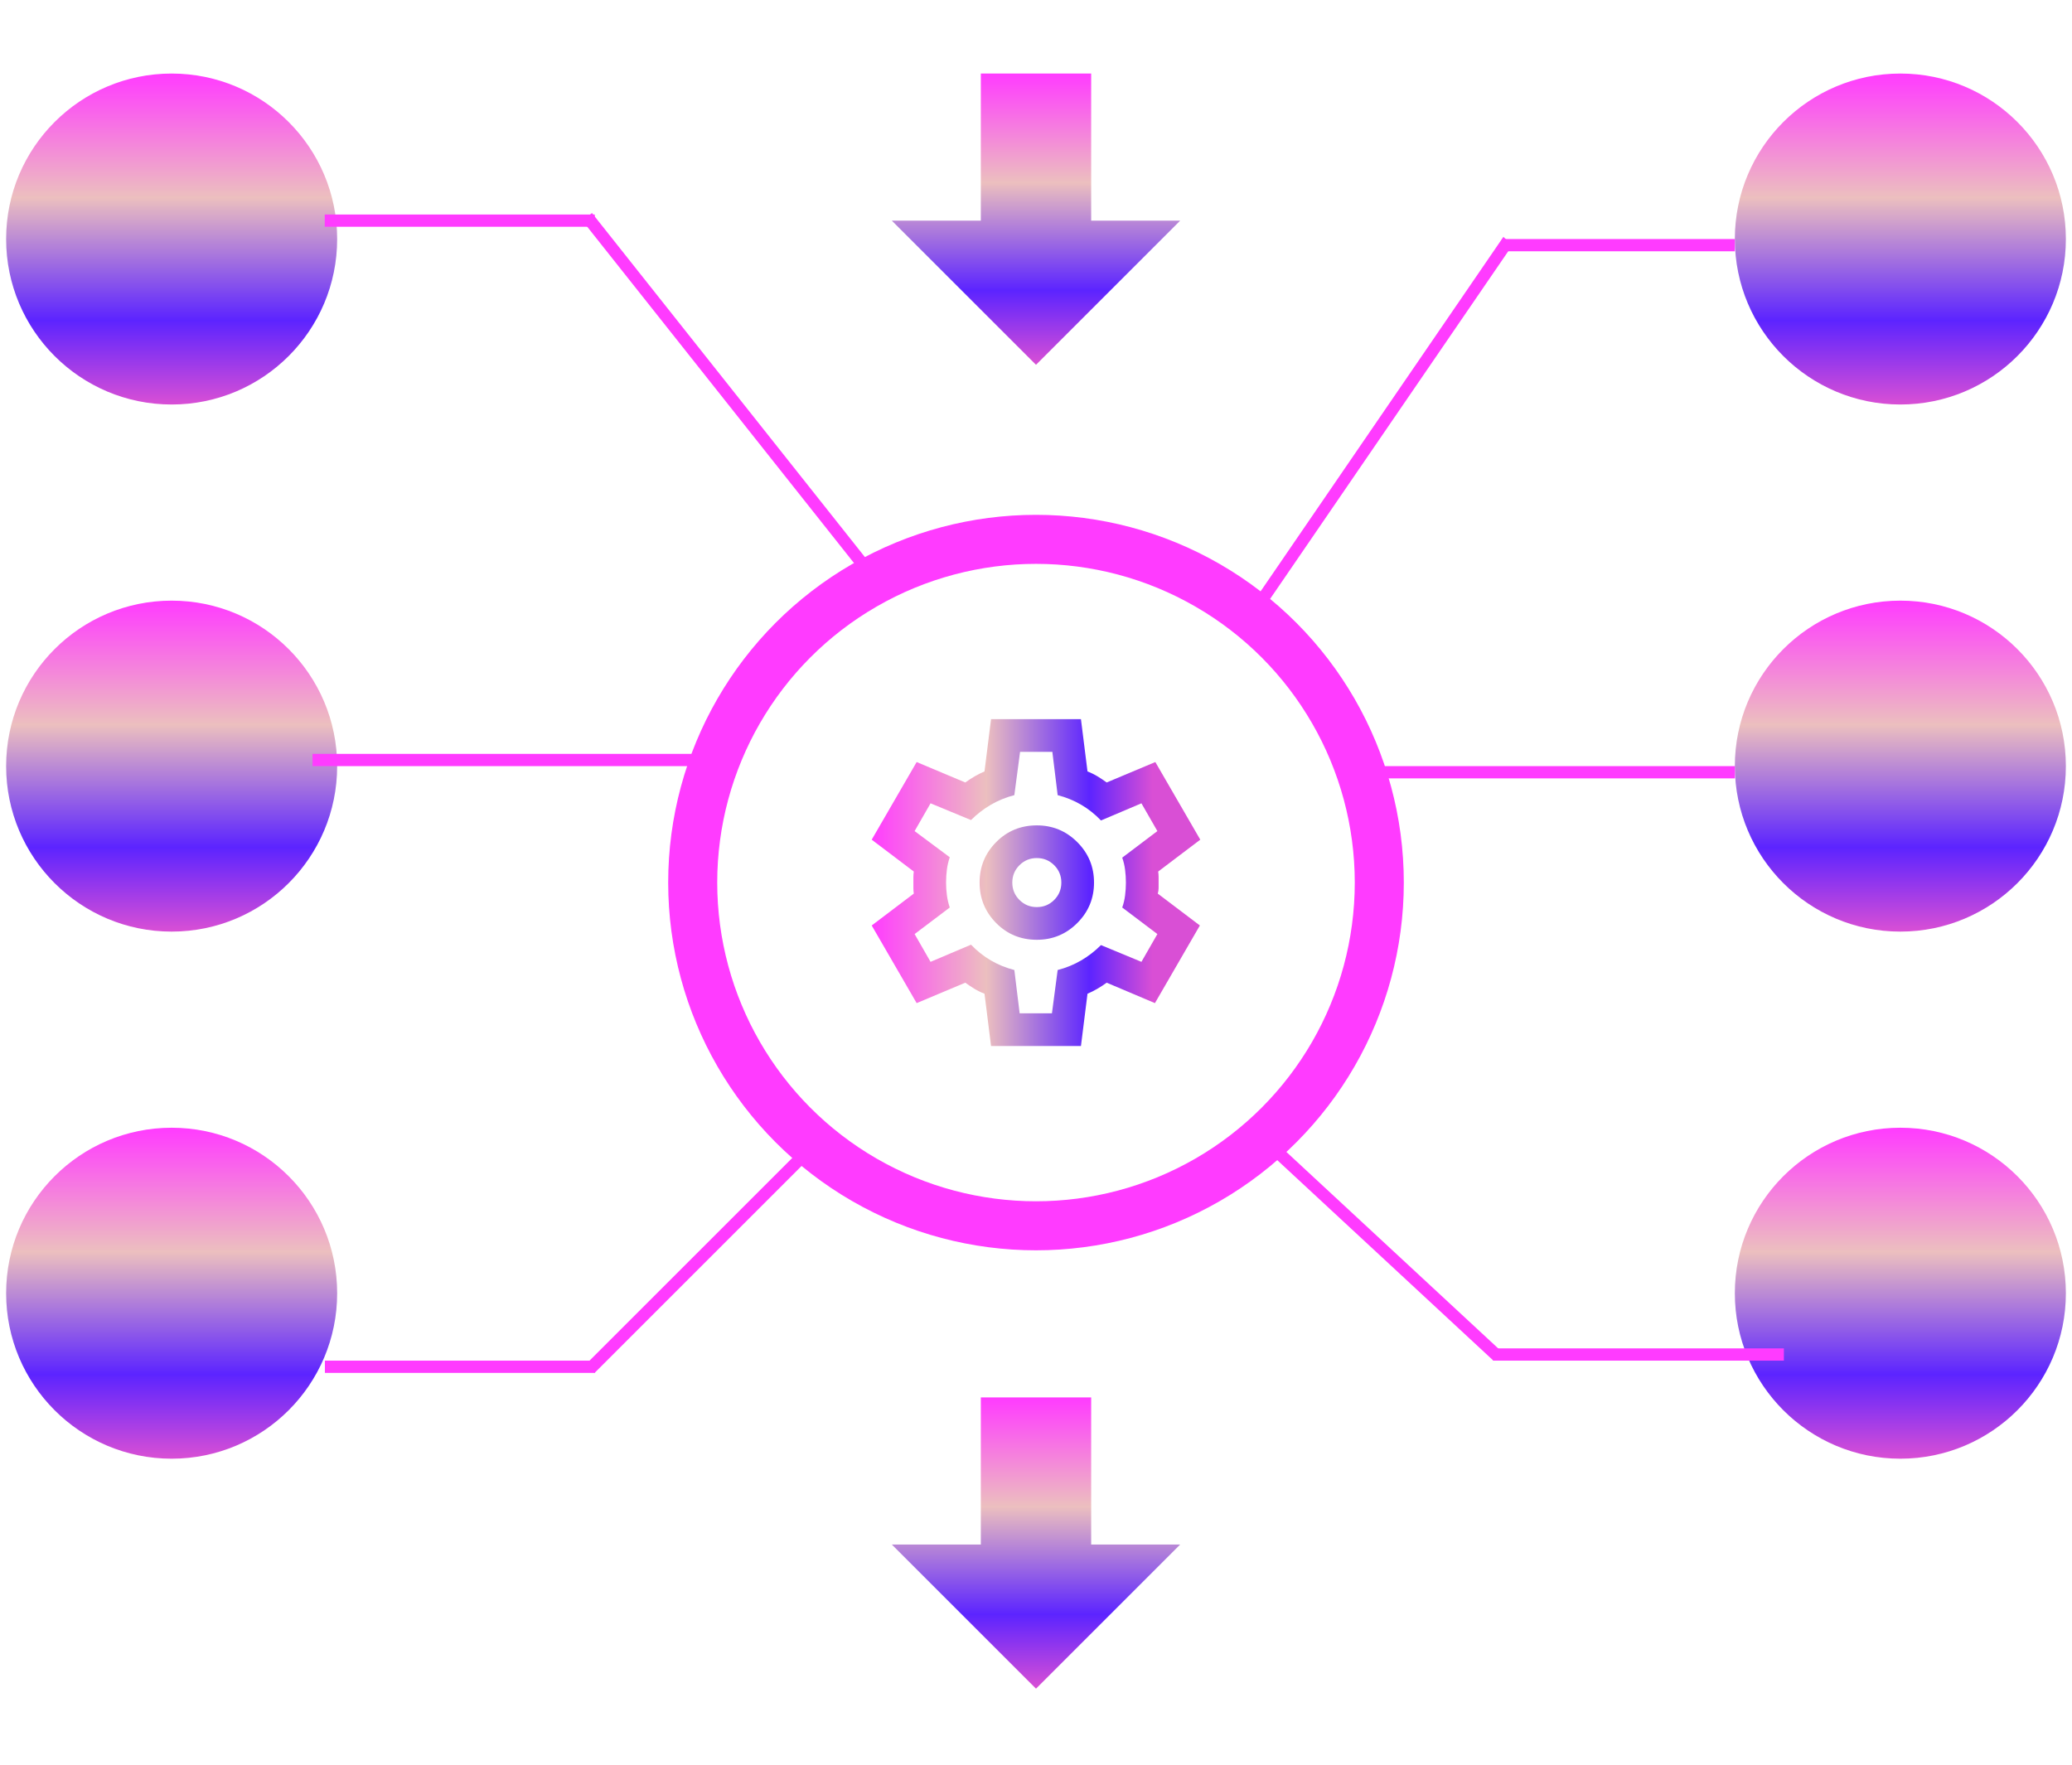 <svg width="169" height="144" viewBox="0 0 169 144" fill="none" xmlns="http://www.w3.org/2000/svg">
<circle cx="14" cy="19.5" r="13.5" fill="url(#paint0_linear_615_12980)"/>
<circle cx="155" cy="19.5" r="13.5" fill="url(#paint1_linear_615_12980)"/>
<circle cx="84.5" cy="72" r="28" stroke="#FF3BFF" stroke-width="4"/>
<circle cx="14" cy="62.5" r="13.5" fill="url(#paint2_linear_615_12980)"/>
<circle cx="155" cy="62.5" r="13.5" fill="url(#paint3_linear_615_12980)"/>
<circle cx="14" cy="105.5" r="13.5" fill="url(#paint4_linear_615_12980)"/>
<circle cx="155" cy="105.5" r="13.5" fill="url(#paint5_linear_615_12980)"/>
<line x1="26.488" y1="18" x2="48.511" y2="18" stroke="#FF3BFF"/>
<line x1="47.892" y1="17.689" x2="70.892" y2="46.689" stroke="#FF3BFF"/>
<line y1="-0.5" x2="19.015" y2="-0.5" transform="matrix(-1 0 0 1 141.5 20.5)" stroke="#FF3BFF"/>
<line y1="-0.5" x2="35.148" y2="-0.5" transform="matrix(-0.565 0.825 0.736 0.676 123.358 20)" stroke="#FF3BFF"/>
<line x1="26.5" y1="111.5" x2="48.523" y2="111.5" stroke="#FF3BFF"/>
<line x1="48.146" y1="111.646" x2="65.146" y2="94.646" stroke="#FF3BFF"/>
<line y1="-0.5" x2="23.717" y2="-0.5" transform="matrix(-1 0 0 1 145.5 111)" stroke="#FF3BFF"/>
<line y1="-0.5" x2="24.983" y2="-0.5" transform="matrix(-0.733 -0.68 -0.733 0.68 121.808 111)" stroke="#FF3BFF"/>
<line x1="25.492" y1="62" x2="57.508" y2="62" stroke="#FF3BFF"/>
<line x1="109.492" y1="63" x2="141.508" y2="63" stroke="#FF3BFF"/>
<path d="M80.833 85.334L80.3 81.067C80.011 80.956 79.738 80.823 79.482 80.667C79.226 80.511 78.977 80.345 78.733 80.167L74.766 81.834L71.1 75.5L74.533 72.9C74.511 72.745 74.5 72.594 74.5 72.45V71.551C74.5 71.406 74.511 71.256 74.533 71.1L71.1 68.5L74.766 62.167L78.733 63.834C78.977 63.656 79.233 63.489 79.5 63.334C79.766 63.178 80.033 63.045 80.3 62.934L80.833 58.667H88.166L88.7 62.934C88.989 63.045 89.261 63.178 89.517 63.334C89.773 63.489 90.023 63.656 90.266 63.834L94.233 62.167L97.9 68.5L94.466 71.1C94.489 71.256 94.5 71.406 94.5 71.551V72.45C94.5 72.594 94.477 72.745 94.433 72.9L97.866 75.5L94.2 81.834L90.266 80.167C90.022 80.345 89.766 80.511 89.5 80.667C89.233 80.823 88.966 80.956 88.7 81.067L88.166 85.334H80.833ZM84.566 76.667C85.855 76.667 86.955 76.211 87.866 75.3C88.777 74.389 89.233 73.289 89.233 72C89.233 70.711 88.777 69.611 87.866 68.7C86.955 67.789 85.855 67.334 84.566 67.334C83.255 67.334 82.149 67.789 81.249 68.7C80.349 69.611 79.899 70.711 79.9 72C79.9 73.289 80.349 74.389 81.249 75.3C82.148 76.211 83.254 76.667 84.566 76.667ZM84.566 74C84.011 74 83.538 73.806 83.149 73.416C82.76 73.027 82.565 72.555 82.566 72C82.566 71.445 82.761 70.972 83.15 70.583C83.54 70.194 84.012 69.999 84.566 70C85.122 70 85.594 70.195 85.984 70.584C86.373 70.974 86.567 71.446 86.566 72C86.566 72.556 86.372 73.028 85.982 73.418C85.593 73.807 85.121 74.001 84.566 74ZM83.166 82.667H85.8L86.266 79.134C86.955 78.956 87.594 78.695 88.184 78.35C88.773 78.005 89.312 77.588 89.8 77.1L93.1 78.467L94.4 76.2L91.533 74.034C91.644 73.722 91.722 73.395 91.766 73.051C91.811 72.707 91.833 72.357 91.833 72C91.833 71.645 91.811 71.295 91.766 70.951C91.722 70.607 91.644 70.279 91.533 69.967L94.4 67.8L93.1 65.534L89.8 66.934C89.311 66.422 88.772 65.995 88.184 65.651C87.595 65.307 86.956 65.046 86.266 64.867L85.833 61.334H83.2L82.733 64.867C82.044 65.045 81.405 65.306 80.817 65.651C80.228 65.996 79.689 66.412 79.2 66.9L75.9 65.534L74.6 67.8L77.466 69.934C77.355 70.267 77.277 70.6 77.233 70.934C77.189 71.267 77.166 71.623 77.166 72C77.166 72.356 77.189 72.7 77.233 73.034C77.277 73.367 77.355 73.7 77.466 74.034L74.6 76.2L75.9 78.467L79.2 77.067C79.689 77.578 80.228 78.006 80.817 78.351C81.406 78.696 82.045 78.957 82.733 79.134L83.166 82.667Z" fill="url(#paint6_linear_615_12980)"/>
<path d="M80 6H89V18H96.26L84.5 29.76L72.74 18H80V6Z" fill="url(#paint7_linear_615_12980)"/>
<path d="M80 114H89V126H96.26L84.5 137.76L72.74 126H80V114Z" fill="url(#paint8_linear_615_12980)"/>
<defs>
<linearGradient id="paint0_linear_615_12980" x1="14" y1="6" x2="14" y2="33" gradientUnits="userSpaceOnUse">
<stop stop-color="#FF3BFF"/>
<stop offset="0.375" stop-color="#ECBFBF"/>
<stop offset="0.745" stop-color="#5C24FF"/>
<stop offset="1" stop-color="#D94FD5"/>
</linearGradient>
<linearGradient id="paint1_linear_615_12980" x1="155" y1="6" x2="155" y2="33" gradientUnits="userSpaceOnUse">
<stop stop-color="#FF3BFF"/>
<stop offset="0.375" stop-color="#ECBFBF"/>
<stop offset="0.745" stop-color="#5C24FF"/>
<stop offset="1" stop-color="#D94FD5"/>
</linearGradient>
<linearGradient id="paint2_linear_615_12980" x1="14" y1="49" x2="14" y2="76" gradientUnits="userSpaceOnUse">
<stop stop-color="#FF3BFF"/>
<stop offset="0.375" stop-color="#ECBFBF"/>
<stop offset="0.745" stop-color="#5C24FF"/>
<stop offset="1" stop-color="#D94FD5"/>
</linearGradient>
<linearGradient id="paint3_linear_615_12980" x1="155" y1="49" x2="155" y2="76" gradientUnits="userSpaceOnUse">
<stop stop-color="#FF3BFF"/>
<stop offset="0.375" stop-color="#ECBFBF"/>
<stop offset="0.745" stop-color="#5C24FF"/>
<stop offset="1" stop-color="#D94FD5"/>
</linearGradient>
<linearGradient id="paint4_linear_615_12980" x1="14" y1="92" x2="14" y2="119" gradientUnits="userSpaceOnUse">
<stop stop-color="#FF3BFF"/>
<stop offset="0.375" stop-color="#ECBFBF"/>
<stop offset="0.745" stop-color="#5C24FF"/>
<stop offset="1" stop-color="#D94FD5"/>
</linearGradient>
<linearGradient id="paint5_linear_615_12980" x1="155" y1="92" x2="155" y2="119" gradientUnits="userSpaceOnUse">
<stop stop-color="#FF3BFF"/>
<stop offset="0.375" stop-color="#ECBFBF"/>
<stop offset="0.745" stop-color="#5C24FF"/>
<stop offset="1" stop-color="#D94FD5"/>
</linearGradient>
<linearGradient id="paint6_linear_615_12980" x1="71" y1="72" x2="94" y2="72" gradientUnits="userSpaceOnUse">
<stop stop-color="#FF3BFF"/>
<stop offset="0.411" stop-color="#ECBFBF"/>
<stop offset="0.776" stop-color="#5C24FF"/>
<stop offset="1" stop-color="#D94FD5"/>
</linearGradient>
<linearGradient id="paint7_linear_615_12980" x1="84.5" y1="6" x2="84.5" y2="29.76" gradientUnits="userSpaceOnUse">
<stop stop-color="#FF3BFF"/>
<stop offset="0.375" stop-color="#ECBFBF"/>
<stop offset="0.745" stop-color="#5C24FF"/>
<stop offset="1" stop-color="#D94FD5"/>
</linearGradient>
<linearGradient id="paint8_linear_615_12980" x1="84.5" y1="114" x2="84.5" y2="137.76" gradientUnits="userSpaceOnUse">
<stop stop-color="#FF3BFF"/>
<stop offset="0.375" stop-color="#ECBFBF"/>
<stop offset="0.745" stop-color="#5C24FF"/>
<stop offset="1" stop-color="#D94FD5"/>
</linearGradient>
</defs>
</svg>

